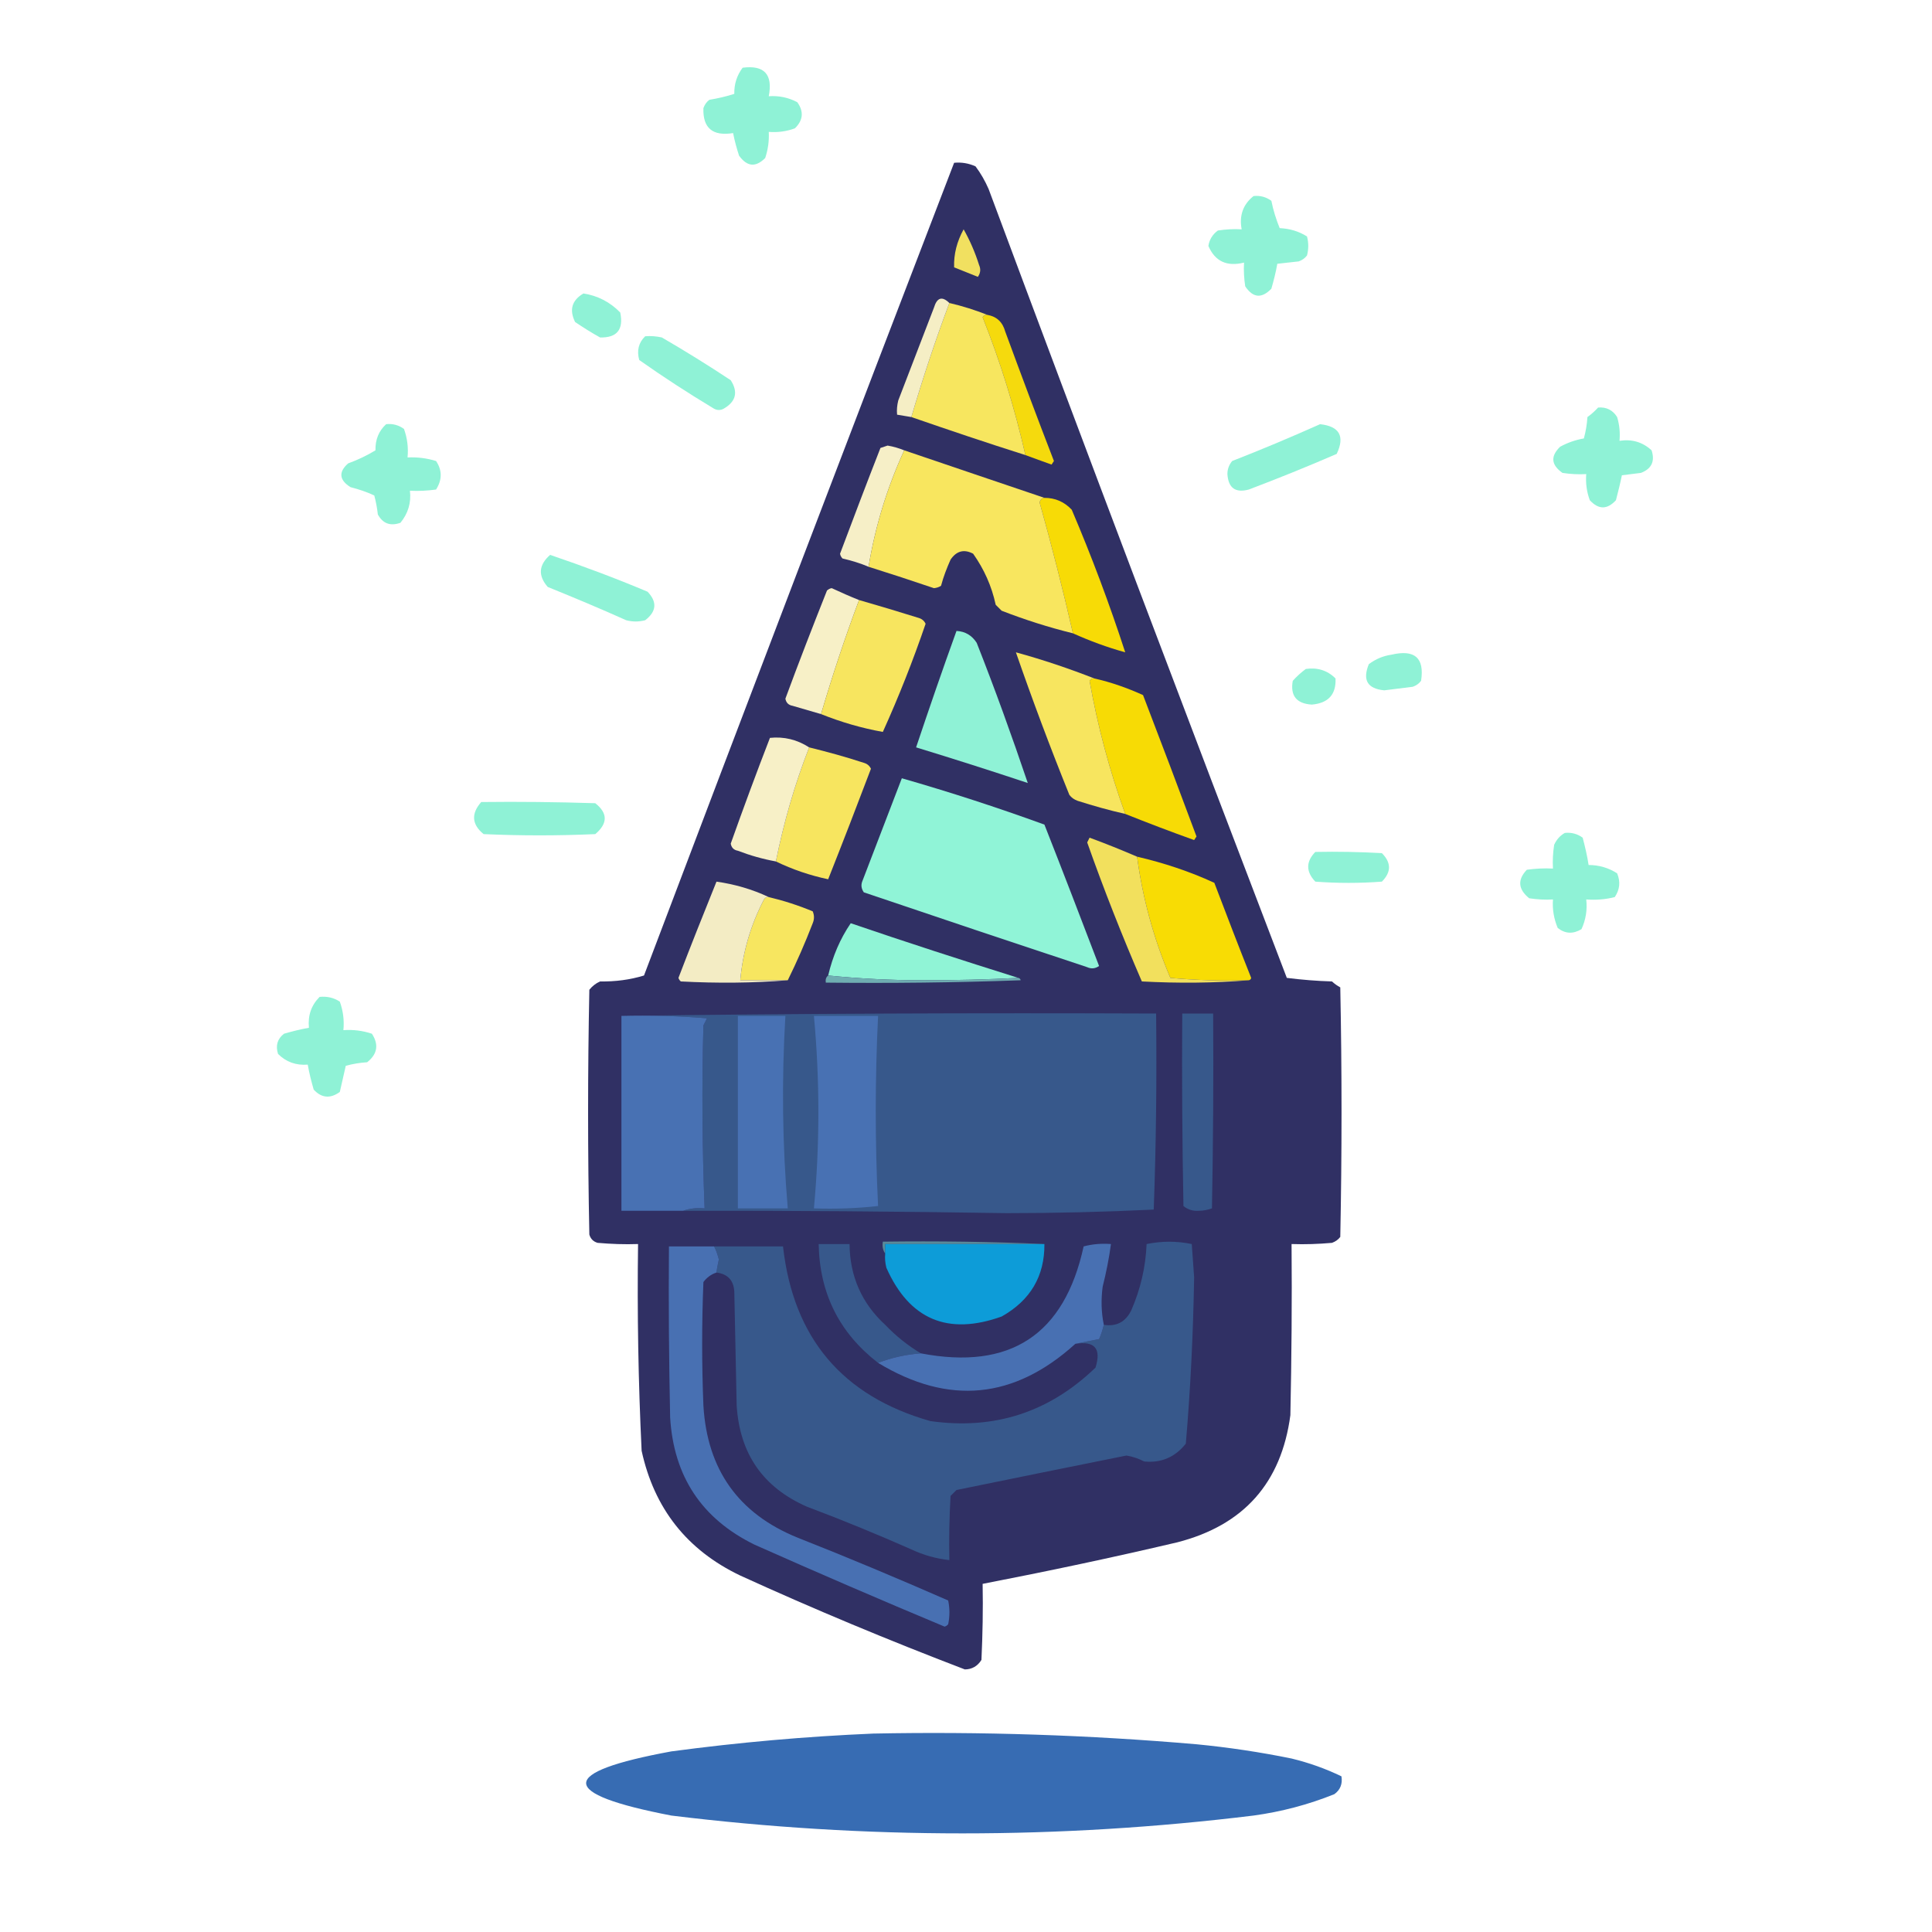 <svg width="813" height="813" viewBox="0 0 813 813" fill="none" xmlns="http://www.w3.org/2000/svg">
<path fill-rule="evenodd" clip-rule="evenodd" d="M312.5 28.5C321.6 27.3 325.3 31.3 323.5 40.5C327.7 40.2 331.7 41 335.5 43C338.3 46.9 338 50.6 334.5 54C331 55.3 327.3 55.8 323.5 55.5C323.7 59.3 323.2 62.9 322 66.5C318 70.5 314.4 70.2 311 65.5C310 62.4 309.1 59.2 308.5 56C299.9 57.4 295.7 53.9 296 45.5C296.5 44.1 297.3 42.9 298.5 42C302.1 41.4 305.6 40.6 309 39.5C308.9 35.4 310.1 31.7 312.5 28.5Z" fill="#8FF2D6"/>
<path fill-rule="evenodd" clip-rule="evenodd" d="M527.5 82.5C530.3 82.2 532.8 82.9 535 84.5C535.8 88.5 537 92.3 538.5 96C542.7 96.2 546.5 97.3 550 99.5C550.7 102.2 550.7 104.8 550 107.5C549.1 108.7 547.9 109.5 546.5 110C543.5 110.3 540.5 110.7 537.5 111C536.9 114.5 536 118 535 121.5C530.9 125.7 527.3 125.4 524 120.5C523.5 117.2 523.3 113.8 523.5 110.5C516.3 112.3 511.3 110 508.5 103.5C508.9 100.8 510.3 98.6 512.5 97C515.8 96.5 519.2 96.3 522.5 96.5C521.4 90.7 523.1 86 527.5 82.5Z" fill="#8FF2D6"/>
<path fill-rule="evenodd" clip-rule="evenodd" d="M245.5 123.5C251.5 124.4 256.7 127.1 261 131.5C262.5 138.7 259.6 142.2 252.5 142C248.9 140 245.4 137.8 242 135.5C239.5 130.4 240.6 126.4 245.5 123.5Z" fill="#8FF2D6"/>
<path fill-rule="evenodd" clip-rule="evenodd" d="M271.5 141.5C273.9 141.3 276.2 141.5 278.5 142C288.3 147.7 298 153.7 307.5 160C310.7 165 309.7 169 304.5 172C303.2 172.7 301.8 172.7 300.5 172C289.7 165.5 279.2 158.7 269 151.5C267.9 147.6 268.7 144.2 271.5 141.5Z" fill="#8FF2D6"/>
<path fill-rule="evenodd" clip-rule="evenodd" d="M672.5 171.5C676 171.2 678.7 172.6 680.5 175.5C681.5 178.8 681.8 182.1 681.5 185.5C686.7 184.7 691.2 186 695 189.5C696.5 194.1 695 197.3 690.5 199C687.8 199.3 685.2 199.7 682.5 200C681.8 203.5 680.9 207 680 210.5C676.3 214.5 672.7 214.5 669 210.5C667.7 207 667.2 203.3 667.5 199.5C664.2 199.7 660.8 199.5 657.5 199C652.7 195.6 652.4 192 656.5 188C659.6 186.3 663 185.1 666.5 184.5C667.3 181.6 667.8 178.6 668 175.5C669.7 174.3 671.2 172.9 672.5 171.5Z" fill="#8FF2D6"/>
<path fill-rule="evenodd" clip-rule="evenodd" d="M162.5 178.5C165.3 178.2 167.8 178.9 170 180.5C171.4 184.4 171.9 188.4 171.5 192.5C175.6 192.3 179.6 192.8 183.5 194C186.1 197.9 186.1 201.9 183.5 206C179.8 206.5 176.2 206.7 172.5 206.5C173.1 211.6 171.7 216.1 168.5 220C164.2 221.5 161.1 220.3 159 216.5C158.7 213.8 158.2 211.1 157.5 208.5C154.3 207 151 205.9 147.5 205C142.7 202 142.4 198.6 146.5 195C150.6 193.5 154.4 191.7 158 189.5C157.9 185 159.4 181.3 162.5 178.5Z" fill="#8FF2D6"/>
<path fill-rule="evenodd" clip-rule="evenodd" d="M555.5 178.5C563.7 179.4 566 183.6 562.5 191C550.3 196.3 537.9 201.3 525.5 206C519.9 207.5 516.9 205.4 516.5 199.5C516.5 197.4 517.2 195.6 518.5 194C531.1 189.1 543.4 183.9 555.5 178.5Z" fill="#8FF2D6"/>
<path fill-rule="evenodd" clip-rule="evenodd" d="M231.5 233.5C245.3 238.2 259 243.3 272.5 249C276.6 253.3 276.3 257.3 271.5 261C268.8 261.7 266.2 261.7 263.5 261C252.6 256.1 241.6 251.5 230.5 247C226.3 242.2 226.7 237.7 231.5 233.5Z" fill="#8FF2D6"/>
<path fill-rule="evenodd" clip-rule="evenodd" d="M585.5 275.5C595.3 273.2 599.5 276.8 598 286.5C597.1 287.7 595.9 288.5 594.5 289C590.5 289.5 586.5 290 582.5 290.5C575.4 289.8 573.3 286.2 576 279.5C578.9 277.3 582.1 276 585.5 275.5Z" fill="#8FF2D6"/>
<path fill-rule="evenodd" clip-rule="evenodd" d="M549.5 281.5C554.4 280.8 558.6 282.1 562 285.5C562.3 292.2 559 295.9 552 296.5C545.6 296.1 542.9 292.8 544 286.5C545.7 284.6 547.6 282.9 549.5 281.5Z" fill="#8FF2D6"/>
<path fill-rule="evenodd" clip-rule="evenodd" d="M202.5 337.5C218.5 337.3 234.5 337.5 250.5 338C255.8 342.2 255.8 346.5 250.5 351C234.8 351.7 219.2 351.7 203.5 351C198.5 346.9 198.2 342.4 202.5 337.5Z" fill="#8FF2D6"/>
<path fill-rule="evenodd" clip-rule="evenodd" d="M553.5 358.5C562.8 358.3 572.2 358.5 581.5 359C585.5 363 585.5 367 581.5 371C572.2 371.7 562.8 371.7 553.5 371C549.5 366.8 549.5 362.6 553.5 358.5Z" fill="#8FF2D6"/>
<path fill-rule="evenodd" clip-rule="evenodd" d="M658.5 350.5C661.3 350.2 663.8 350.9 666 352.5C667 356.3 667.9 360.1 668.5 364C672.9 364 676.9 365.2 680.5 367.5C682 371.1 681.6 374.4 679.5 377.5C675.6 378.5 671.6 378.8 667.5 378.5C668 382.9 667.3 387.1 665.5 391C662 393.1 658.7 393 655.5 390.5C653.9 386.7 653.2 382.7 653.5 378.5C650.2 378.7 646.8 378.5 643.5 378C638.8 374.2 638.5 370.2 642.5 366C646.2 365.5 649.8 365.3 653.5 365.5C653.3 362.1 653.5 358.8 654 355.5C655 353.3 656.5 351.6 658.5 350.5Z" fill="#8FF2D6"/>
<path fill-rule="evenodd" clip-rule="evenodd" d="M401.5 68.5C404.6 68.2 407.6 68.7 410.5 70C412.7 72.9 414.5 76.1 416 79.5C457.3 190.4 499.2 301 541.5 411.5C547.8 412.3 554.1 412.8 560.5 413C561.6 414 562.7 414.8 564 415.5C564.7 450.5 564.7 485.5 564 520.5C563.1 521.7 561.9 522.5 560.5 523C554.8 523.5 549.2 523.7 543.5 523.5C543.7 547.5 543.5 571.5 543 595.5C539.2 624 523.4 641.8 495.5 649C468.3 655.4 440.9 661.2 413.5 666.5C413.7 677.2 413.5 687.8 413 698.5C411.4 701.1 409 702.5 406 702.5C374.1 690.3 342.6 677.2 311.5 663C289.1 652.3 275.3 634.8 270 610.5C268.6 581.5 268.1 552.5 268.5 523.5C262.8 523.7 257.2 523.5 251.5 523C249.7 522.5 248.5 521.3 248 519.5C247.3 485.2 247.3 450.8 248 416.5C249.2 415 250.7 413.8 252.5 413C259 413.1 265.1 412.3 271 410.5C314.2 296.4 357.7 182.4 401.5 68.5Z" fill="#303064"/>
<path fill-rule="evenodd" clip-rule="evenodd" d="M428.5 411.5C415.3 412.2 402 412.5 388.5 412.5C374.8 412.5 361.5 411.8 348.5 410.5C350.4 402.4 353.5 395.1 358 388.5C381.4 396.5 404.9 404.1 428.5 411.5Z" fill="#90F4D6"/>
<path fill-rule="evenodd" clip-rule="evenodd" d="M323.5 377.5C329.8 379 336 381 342 383.5C342.7 385.2 342.7 386.8 342 388.5C338.8 396.8 335.3 404.8 331.5 412.5C324.8 412.5 318.2 412.5 311.5 412.5C312.6 400.5 315.9 389.2 321.5 378.5C322 377.7 322.6 377.4 323.5 377.5Z" fill="#F7E660"/>
<path fill-rule="evenodd" clip-rule="evenodd" d="M323.5 377.5C322.6 377.4 322 377.7 321.5 378.5C315.9 389.2 312.6 400.5 311.5 412.5C318.2 412.5 324.8 412.5 331.5 412.5C316.7 413.7 301.7 413.8 286.5 413C286 412.6 285.7 412.1 285.5 411.5C290.7 397.9 296.1 384.4 301.5 371C309.2 372.1 316.5 374.2 323.5 377.5Z" fill="#F3ECC4"/>
<path fill-rule="evenodd" clip-rule="evenodd" d="M478.5 360.5C489.7 363.1 500.6 366.7 511 371.5C516.1 384.9 521.2 398.2 526.5 411.5C526.4 412.1 526 412.4 525.5 412.5C514.5 412.8 503.5 412.5 492.5 411.5C485.4 394.8 480.8 377.8 478.5 360.5Z" fill="#F8DC04"/>
<path fill-rule="evenodd" clip-rule="evenodd" d="M478.5 360.5C480.8 377.8 485.4 394.8 492.5 411.5C503.5 412.5 514.5 412.8 525.5 412.5C510.7 413.7 495.7 413.8 480.5 413C472.2 393.8 464.5 374.3 457.5 354.5C457.8 353.8 458.2 353.2 458.5 352.5C465.3 355 472 357.7 478.5 360.5Z" fill="#F2E05D"/>
<path fill-rule="evenodd" clip-rule="evenodd" d="M379.5 327.5C399.7 333.3 419.7 339.8 439.5 347C447.3 366.8 454.9 386.6 462.5 406.5C460.9 407.6 459.3 407.8 457.5 407C426.1 396.6 394.8 386.1 363.5 375.5C362.4 373.9 362.2 372.3 363 370.5C368.5 356.1 374 341.8 379.5 327.5Z" fill="#90F4D7"/>
<path fill-rule="evenodd" clip-rule="evenodd" d="M340.5 314.5C348.2 316.4 355.9 318.5 363.5 321C364.9 321.4 365.9 322.2 366.5 323.5C360.6 339.1 354.6 354.6 348.5 370C340.9 368.4 333.5 365.9 326.5 362.5C329.8 346.1 334.4 330.1 340.5 314.5Z" fill="#F7E55F"/>
<path fill-rule="evenodd" clip-rule="evenodd" d="M340.5 314.5C334.4 330.1 329.8 346.1 326.5 362.5C321 361.5 315.7 360 310.5 358C308.8 357.7 307.8 356.7 307.5 355C312.8 340.1 318.3 325.2 324 310.5C329.9 309.9 335.4 311.2 340.5 314.5Z" fill="#F7F0C7"/>
<path fill-rule="evenodd" clip-rule="evenodd" d="M460.5 285.5C467.6 287.1 474.4 289.5 481 292.5C488.6 312.3 496.1 332.1 503.5 352C503.2 352.5 502.8 353 502.5 353.5C492.7 350 483 346.3 473.5 342.5C466.9 324.3 461.9 305.6 458.5 286.5C459 285.7 459.6 285.4 460.5 285.5Z" fill="#F7DB05"/>
<path fill-rule="evenodd" clip-rule="evenodd" d="M460.5 285.5C459.6 285.4 459 285.7 458.5 286.5C461.9 305.6 466.9 324.3 473.5 342.5C466.8 341 460.1 339.1 453.5 337C452.1 336.5 450.9 335.7 450 334.5C442 314.7 434.5 294.7 427.5 274.5C438.8 277.6 449.8 281.3 460.5 285.5Z" fill="#F7E55F"/>
<path fill-rule="evenodd" clip-rule="evenodd" d="M402.5 265.5C406.2 265.7 409 267.4 411 270.5C418.7 290 425.8 309.7 432.5 329.5C416.9 324.3 401.2 319.3 385.5 314.5C391 298.1 396.6 281.8 402.5 265.5Z" fill="#8FF2D6"/>
<path fill-rule="evenodd" clip-rule="evenodd" d="M361.5 252.5C355.6 268.2 350.3 284.2 345.5 300.5C341.5 299.3 337.5 298.2 333.5 297C331.8 296.7 330.8 295.7 330.5 294C336.1 278.8 342 263.6 348 248.5C348.6 248 349.2 247.6 350 247.5C353.9 249.3 357.7 251 361.5 252.5Z" fill="#F7F0C7"/>
<path fill-rule="evenodd" clip-rule="evenodd" d="M361.5 252.5C369.8 254.9 378.2 257.4 386.5 260C387.9 260.4 388.9 261.2 389.5 262.5C384.2 278 378.2 293.2 371.5 308C362.6 306.4 354 303.9 345.5 300.5C350.3 284.2 355.6 268.2 361.5 252.5Z" fill="#F7E55F"/>
<path fill-rule="evenodd" clip-rule="evenodd" d="M439.5 209.5C444.1 209.5 447.9 211.2 451 214.5C459.4 234.2 466.9 254.2 473.5 274.5C465.9 272.4 458.6 269.7 451.5 266.5C447.3 248.1 442.6 229.7 437.5 211.5C437.7 210.3 438.4 209.6 439.5 209.5Z" fill="#F7DB06"/>
<path fill-rule="evenodd" clip-rule="evenodd" d="M380.5 189.5C373.3 205.2 368.3 221.5 365.5 238.5C362 237 358.3 235.9 354.5 235C354 234.4 353.6 233.8 353.5 233C359.1 218.1 364.7 203.3 370.5 188.5C371.5 188.2 372.5 187.8 373.5 187.5C375.9 187.9 378.3 188.6 380.5 189.5Z" fill="#F6EFC7"/>
<path fill-rule="evenodd" clip-rule="evenodd" d="M380.5 189.5C400.3 196.2 419.9 202.9 439.5 209.5C438.4 209.6 437.7 210.3 437.5 211.5C442.6 229.7 447.3 248.1 451.5 266.5C441.3 264 431.3 260.8 421.5 257C420.7 256.2 419.8 255.3 419 254.5C417.3 246.6 414.1 239.5 409.5 233C405.7 231 402.5 231.8 400 235.5C398.4 239.1 397 242.7 396 246.5C395.1 247.1 394.1 247.4 393 247.5C383.9 244.4 374.7 241.4 365.5 238.5C368.3 221.5 373.3 205.2 380.5 189.5Z" fill="#F8E65F"/>
<path fill-rule="evenodd" clip-rule="evenodd" d="M415.5 132.5C419.4 133.2 421.9 135.5 423 139.5C429.7 157.7 436.5 175.9 443.5 194C443.2 194.5 442.8 195 442.5 195.5C438.8 194.2 435.1 192.8 431.5 191.5C427 171.7 421 152.3 413.5 133.5C414 132.7 414.6 132.4 415.5 132.5Z" fill="#F5DA0D"/>
<path fill-rule="evenodd" clip-rule="evenodd" d="M399.5 127.5C405.1 128.8 410.4 130.5 415.5 132.5C414.6 132.4 414 132.7 413.5 133.5C421 152.3 427 171.7 431.5 191.5C415.4 186.4 399.4 181 383.5 175.5C388.3 159.2 393.6 143.2 399.5 127.5Z" fill="#F7E65F"/>
<path fill-rule="evenodd" clip-rule="evenodd" d="M399.5 127.5C393.6 143.2 388.3 159.2 383.5 175.5C381.5 175.2 379.5 174.8 377.5 174.5C377.3 172.5 377.5 170.5 378 168.5C383 155.5 388 142.5 393 129.5C394.3 125.2 396.4 124.5 399.5 127.5Z" fill="#F5EEC5"/>
<path fill-rule="evenodd" clip-rule="evenodd" d="M405.5 96.5C408.1 101.1 410.3 106.1 412 111.5C412.8 113.3 412.6 114.9 411.5 116.5C408.2 115.2 404.8 113.8 401.5 112.5C401.3 106.9 402.7 101.6 405.5 96.5Z" fill="#F1E060"/>
<path fill-rule="evenodd" clip-rule="evenodd" d="M348.5 410.5C361.5 411.8 374.8 412.5 388.5 412.5C402 412.5 415.3 412.2 428.5 411.5C429 411.6 429.4 411.9 429.5 412.5C402.2 413.5 374.8 413.8 347.5 413.5C347.3 412.2 347.6 411.2 348.5 410.5Z" fill="#6FAEB2"/>
<path fill-rule="evenodd" clip-rule="evenodd" d="M134.5 419.5C137.6 419.2 140.4 419.8 143 421.5C144.4 425.4 144.9 429.4 144.5 433.5C148.6 433.2 152.6 433.7 156.5 435C159.5 439.6 158.8 443.6 154.5 447C151.4 447.2 148.4 447.7 145.5 448.5C144.7 452.2 143.8 455.8 143 459.5C139 462.4 135.3 462.1 132 458.5C131 455 130.1 451.5 129.5 448C124.6 448.4 120.4 446.9 117 443.5C115.9 440 116.7 437.2 119.5 435C123 434 126.5 433.1 130 432.5C129.5 427.3 131 423 134.5 419.5Z" fill="#8FF2D6"/>
<path fill-rule="evenodd" clip-rule="evenodd" d="M261.5 427.5C336.3 426.5 411.3 426.2 486.5 426.5C486.8 454.1 486.5 481.6 485.5 509C464.8 510 444.2 510.5 423.5 510.5C378.2 509.8 332.8 509.4 287.5 509.5C290.3 508.5 293.3 508.2 296.5 508.5C295.5 482.8 295.3 457.2 296 431.5C296.5 430.5 297 429.5 297.5 428.5C285.5 427.5 273.5 427.2 261.5 427.5Z" fill="#37588B"/>
<path fill-rule="evenodd" clip-rule="evenodd" d="M497.5 426.5C501.8 426.5 506.2 426.5 510.5 426.5C510.7 453.8 510.5 481.2 510 508.5C508.3 509.1 506.4 509.5 504.5 509.5C502 509.7 499.8 509 498 507.5C497.5 480.5 497.3 453.5 497.5 426.5Z" fill="#37588B"/>
<path fill-rule="evenodd" clip-rule="evenodd" d="M261.5 427.5C273.5 427.2 285.5 427.5 297.5 428.5C297 429.5 296.5 430.5 296 431.5C295.3 457.2 295.5 482.8 296.5 508.5C293.3 508.2 290.3 508.5 287.5 509.5C278.8 509.5 270.2 509.5 261.5 509.5C261.5 482.2 261.5 454.8 261.5 427.5Z" fill="#4871B3"/>
<path fill-rule="evenodd" clip-rule="evenodd" d="M310.5 427.5C317.2 427.5 323.8 427.5 330.5 427.5C328.9 454.5 329.2 481.5 331.5 508.5C324.5 508.5 317.5 508.5 310.5 508.5C310.5 481.5 310.5 454.5 310.5 427.5Z" fill="#4871B3"/>
<path fill-rule="evenodd" clip-rule="evenodd" d="M342.5 427.5C351.5 427.5 360.5 427.5 369.5 427.5C368.2 454.2 368.2 480.9 369.5 507.5C360.5 508.5 351.5 508.8 342.5 508.5C345 481.5 345 454.5 342.5 427.5Z" fill="#4871B3"/>
<path fill-rule="evenodd" clip-rule="evenodd" d="M439.5 523.5C417.2 523.5 394.8 523.5 372.5 523.5C372.5 524.8 372.5 526.2 372.5 527.5C371.5 526.1 371.2 524.4 371.5 522.5C394.3 522.2 417 522.5 439.5 523.5Z" fill="#5A8A99"/>
<path fill-rule="evenodd" clip-rule="evenodd" d="M301.5 535.5C301.7 533.7 302.1 531.8 302.5 530C302 528.1 301.4 526.2 300.5 524.5C310.2 524.5 319.8 524.5 329.5 524.5C333.8 563 354.5 587.5 391.5 598C418.4 601.8 441.5 594.3 461 575.5C463.5 567.5 460.7 564.2 452.5 565.5C455.7 564.8 459 564.2 462.5 563.5C463.4 561.5 464 559.5 464.5 557.5C469.8 558.3 473.6 556.3 476 551.5C479.9 542.6 482.1 533.3 482.5 523.5C488.9 522.2 495.2 522.2 501.5 523.5C501.8 528.2 502.2 532.8 502.5 537.5C502.1 560.9 501 584.3 499 607.5C494.5 613.2 488.6 615.7 481.5 615C479.1 613.8 476.6 612.9 474 612.5C450.2 617.3 426.3 622.1 402.5 627C401.7 627.8 400.8 628.7 400 629.5C399.5 638.5 399.3 647.5 399.5 656.5C393.9 655.9 388.6 654.4 383.5 652C369 645.6 354.4 639.6 339.5 634C321.1 625.9 311.3 611.8 310 591.5C309.7 575.5 309.3 559.5 309 543.5C308.7 538.7 306.2 536.1 301.5 535.5Z" fill="#37588B"/>
<path fill-rule="evenodd" clip-rule="evenodd" d="M387.5 569.5C381.2 570 375.2 571.3 369.5 573.5C353.2 560.9 344.9 544.3 344.5 523.5C348.8 523.5 353.2 523.5 357.5 523.5C357.6 537 362.6 548.4 372.5 557.5C377 562.2 382 566.2 387.5 569.5Z" fill="#37588B"/>
<path fill-rule="evenodd" clip-rule="evenodd" d="M439.5 523.5C439.6 537 433.6 547.2 421.5 554C398.9 562.1 382.7 555.3 373 533.5C372.5 531.5 372.3 529.5 372.5 527.5C372.5 526.2 372.5 524.8 372.5 523.5C394.8 523.5 417.2 523.5 439.5 523.5Z" fill="#0D9CD8"/>
<path fill-rule="evenodd" clip-rule="evenodd" d="M464.5 557.5C464 559.5 463.4 561.5 462.5 563.5C459 564.2 455.7 564.8 452.5 565.5C426.8 588.8 399.2 591.5 369.5 573.5C375.2 571.3 381.2 570 387.5 569.5C425.1 576.7 447.9 561.7 456 524.5C459.7 523.5 463.6 523.2 467.5 523.5C466.7 529.5 465.5 535.5 464 541.5C463.3 546.9 463.4 552.2 464.5 557.5Z" fill="#4870B2"/>
<path fill-rule="evenodd" clip-rule="evenodd" d="M300.5 524.5C301.4 526.2 302 528.1 302.5 530C302.1 531.8 301.7 533.7 301.5 535.5C299.3 536.2 297.4 537.6 296 539.5C295.3 556.8 295.3 574.2 296 591.5C297.6 618.4 310.7 636.9 335.5 647C356.8 655.4 378 664.3 399 673.5C399.7 676.8 399.7 680.2 399 683.5C398.6 684 398.1 684.3 397.5 684.5C370.7 673.3 344 661.8 317.5 650C295.3 639.1 283.5 621.3 282 596.5C281.5 572.5 281.3 548.5 281.5 524.5C287.8 524.5 294.2 524.5 300.5 524.5Z" fill="#4870B2"/>
<path fill-rule="evenodd" clip-rule="evenodd" d="M367.5 729.5C412.9 728.6 458.3 730.1 503.5 734C516.9 735.3 530.3 737.3 543.5 740C550.9 741.8 557.9 744.3 564.5 747.5C565 750.7 564 753.2 561.5 755C550.6 759.4 539.2 762.4 527.5 764C445.8 774 364.2 774 282.5 764C234.7 754.8 234.7 745.8 282.5 737C310.9 733.2 339.2 730.7 367.5 729.5Z" fill="#376CB3"/>
</svg>
